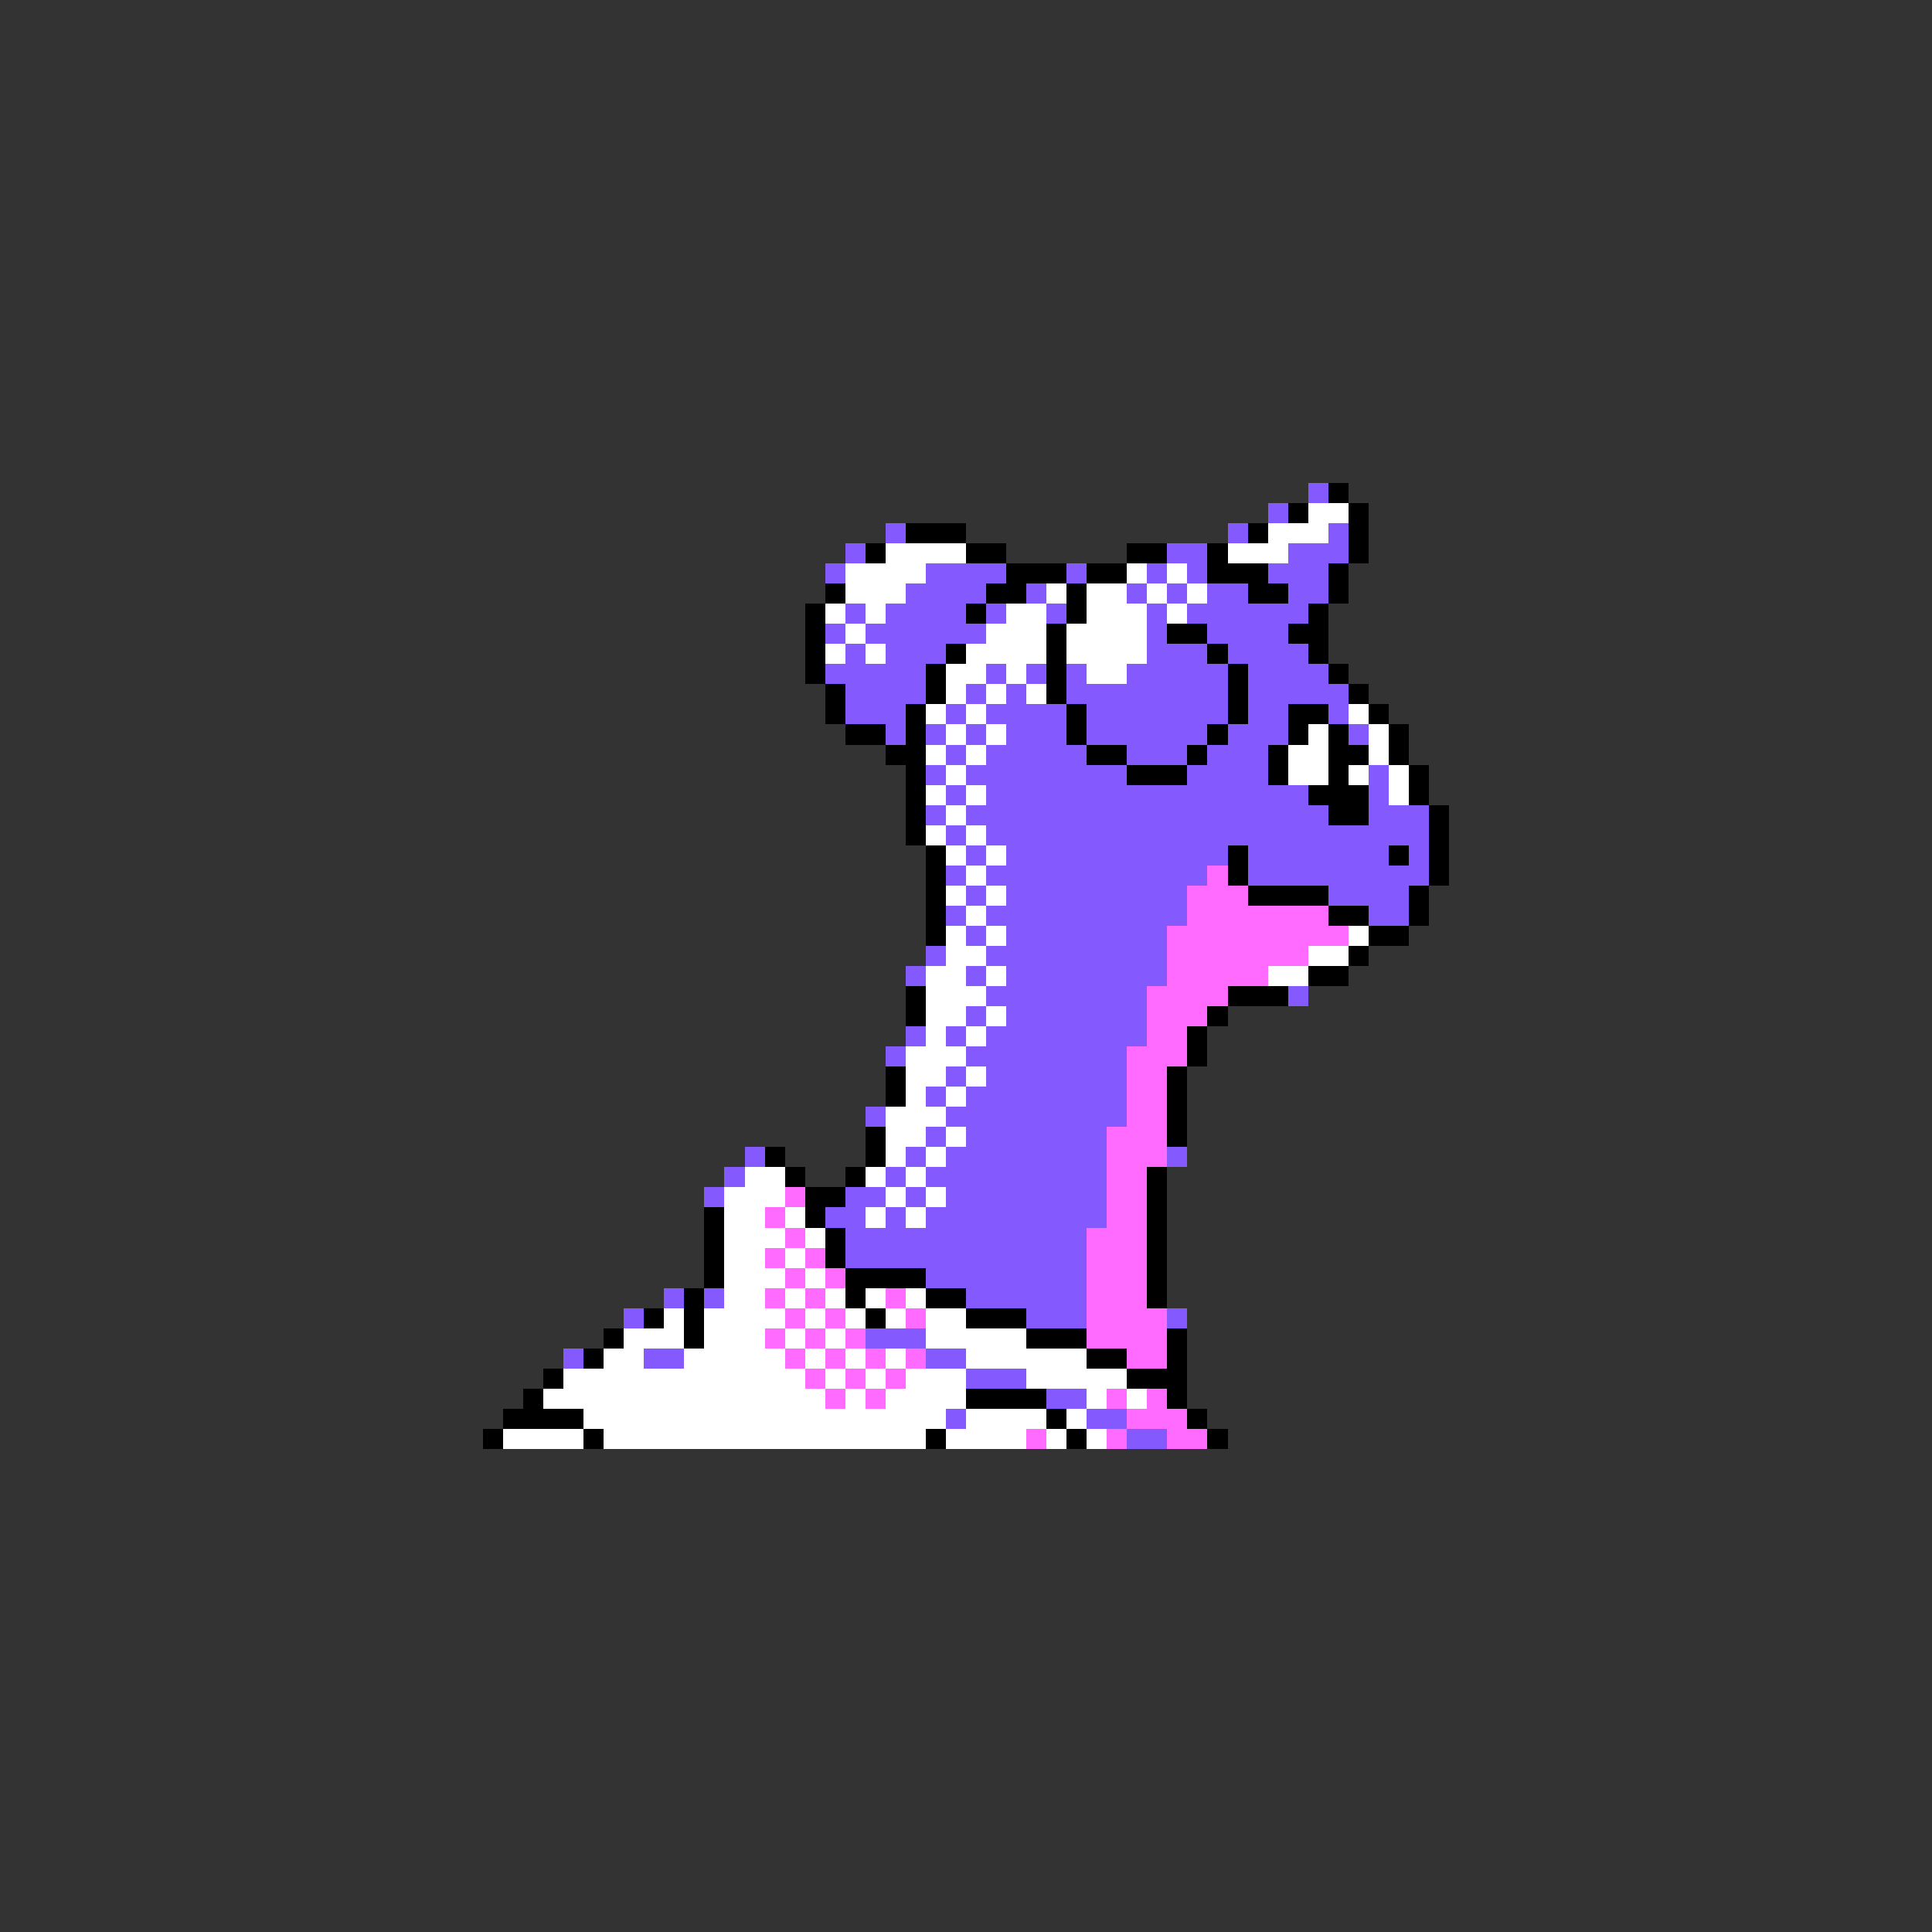 <svg xmlns="http://www.w3.org/2000/svg" viewBox="0 -0.5 96 96" shape-rendering="crispEdges">
<rect x="0" y="-0.5" width="96" height="96" fill="#333333" stroke="none"/>
<path stroke="#845aff" d="M65 24h1M63 25h1M44 26h1M61 26h1M66 26h1M42 27h1M58 27h2M64 27h3M41 28h1M46 28h4M53 28h1M57 28h1M59 28h1M63 28h3M45 29h4M51 29h1M56 29h1M58 29h1M60 29h2M64 29h2M42 30h1M44 30h4M49 30h1M52 30h1M57 30h1M59 30h6M41 31h1M43 31h6M57 31h1M60 31h4M42 32h1M44 32h3M57 32h3M61 32h4M41 33h5M49 33h1M51 33h1M53 33h1M56 33h5M62 33h4M42 34h4M48 34h1M50 34h1M53 34h8M62 34h5M42 35h3M47 35h1M49 35h4M54 35h7M62 35h2M66 35h1M44 36h1M46 36h1M48 36h1M50 36h3M54 36h6M61 36h3M67 36h1M47 37h1M49 37h5M56 37h3M60 37h3M46 38h1M48 38h8M59 38h4M68 38h1M47 39h1M49 39h16M68 39h1M46 40h1M48 40h18M68 40h3M47 41h1M49 41h22M48 42h1M50 42h11M62 42h7M70 42h1M47 43h1M49 43h11M62 43h9M48 44h1M50 44h9M66 44h4M47 45h1M49 45h10M68 45h2M48 46h1M50 46h8M46 47h1M49 47h9M45 48h1M48 48h1M50 48h8M49 49h8M64 49h1M48 50h1M50 50h7M45 51h1M47 51h1M49 51h8M44 52h1M48 52h8M47 53h1M49 53h7M46 54h1M48 54h8M43 55h1M47 55h9M46 56h1M48 56h7M37 57h1M45 57h1M47 57h8M58 57h1M36 58h1M44 58h1M46 58h9M35 59h1M42 59h2M45 59h1M47 59h8M41 60h2M44 60h1M46 60h9M42 61h12M42 62h12M46 63h8M33 64h1M35 64h1M48 64h6M31 65h1M51 65h3M58 65h1M43 66h3M28 67h1M32 67h2M46 67h2M48 68h3M52 69h2M47 70h1M54 70h2M56 71h2" />
<path stroke="#000000" d="M66 24h1M64 25h1M67 25h1M45 26h3M62 26h1M67 26h1M43 27h1M48 27h2M56 27h2M60 27h1M67 27h1M50 28h3M54 28h2M60 28h3M66 28h1M41 29h1M49 29h2M53 29h1M62 29h2M66 29h1M40 30h1M48 30h1M53 30h1M65 30h1M40 31h1M52 31h1M58 31h2M64 31h2M40 32h1M47 32h1M52 32h1M60 32h1M65 32h1M40 33h1M46 33h1M52 33h1M61 33h1M66 33h1M41 34h1M46 34h1M52 34h1M61 34h1M67 34h1M41 35h1M45 35h1M53 35h1M61 35h1M64 35h2M68 35h1M42 36h2M45 36h1M53 36h1M60 36h1M64 36h1M66 36h1M69 36h1M44 37h2M54 37h2M59 37h1M63 37h1M66 37h2M69 37h1M45 38h1M56 38h3M63 38h1M66 38h1M70 38h1M45 39h1M65 39h3M70 39h1M45 40h1M66 40h2M71 40h1M45 41h1M71 41h1M46 42h1M61 42h1M69 42h1M71 42h1M46 43h1M61 43h1M71 43h1M46 44h1M62 44h4M70 44h1M46 45h1M66 45h2M70 45h1M46 46h1M68 46h2M67 47h1M65 48h2M45 49h1M61 49h3M45 50h1M60 50h1M59 51h1M59 52h1M44 53h1M58 53h1M44 54h1M58 54h1M58 55h1M43 56h1M58 56h1M38 57h1M43 57h1M39 58h1M42 58h1M57 58h1M40 59h2M57 59h1M35 60h1M40 60h1M57 60h1M35 61h1M41 61h1M57 61h1M35 62h1M41 62h1M57 62h1M35 63h1M42 63h4M57 63h1M34 64h1M42 64h1M46 64h2M57 64h1M32 65h1M34 65h1M43 65h1M48 65h3M30 66h1M34 66h1M51 66h3M58 66h1M29 67h1M54 67h2M58 67h1M27 68h1M56 68h3M26 69h1M48 69h4M58 69h1M25 70h4M52 70h1M59 70h1M24 71h1M29 71h1M46 71h1M53 71h1M60 71h1" />
<path stroke="#ffffff" d="M65 25h2M63 26h3M44 27h4M61 27h3M42 28h4M56 28h1M58 28h1M42 29h3M52 29h1M54 29h2M57 29h1M59 29h1M41 30h1M43 30h1M50 30h2M54 30h3M58 30h1M42 31h1M49 31h3M53 31h4M41 32h1M43 32h1M48 32h4M53 32h4M47 33h2M50 33h1M54 33h2M47 34h1M49 34h1M51 34h1M46 35h1M48 35h1M67 35h1M47 36h1M49 36h1M65 36h1M68 36h1M46 37h1M48 37h1M64 37h2M68 37h1M47 38h1M64 38h2M67 38h1M69 38h1M46 39h1M48 39h1M69 39h1M47 40h1M46 41h1M48 41h1M47 42h1M49 42h1M48 43h1M47 44h1M49 44h1M48 45h1M47 46h1M49 46h1M67 46h1M47 47h2M65 47h2M46 48h2M49 48h1M63 48h2M46 49h3M46 50h2M49 50h1M46 51h1M48 51h1M45 52h3M45 53h2M48 53h1M45 54h1M47 54h1M44 55h3M44 56h2M47 56h1M44 57h1M46 57h1M37 58h2M43 58h1M45 58h1M36 59h3M44 59h1M46 59h1M36 60h2M39 60h1M43 60h1M45 60h1M36 61h3M40 61h1M36 62h2M39 62h1M36 63h3M40 63h1M36 64h2M39 64h1M41 64h1M43 64h1M45 64h1M33 65h1M35 65h4M40 65h1M42 65h1M44 65h1M46 65h2M31 66h3M35 66h3M39 66h1M41 66h1M46 66h5M30 67h2M34 67h5M40 67h1M42 67h1M44 67h1M48 67h6M28 68h12M41 68h1M43 68h1M45 68h3M51 68h5M27 69h14M42 69h1M44 69h4M54 69h1M56 69h1M29 70h18M48 70h4M53 70h1M25 71h4M30 71h16M47 71h4M52 71h1M54 71h1" />
<path stroke="#ff6bff" d="M60 43h1M59 44h3M59 45h7M58 46h9M58 47h7M58 48h5M57 49h4M57 50h3M57 51h2M56 52h3M56 53h2M56 54h2M56 55h2M55 56h3M55 57h3M55 58h2M39 59h1M55 59h2M38 60h1M55 60h2M39 61h1M54 61h3M38 62h1M40 62h1M54 62h3M39 63h1M41 63h1M54 63h3M38 64h1M40 64h1M44 64h1M54 64h3M39 65h1M41 65h1M45 65h1M54 65h4M38 66h1M40 66h1M42 66h1M54 66h4M39 67h1M41 67h1M43 67h1M45 67h1M56 67h2M40 68h1M42 68h1M44 68h1M41 69h1M43 69h1M55 69h1M57 69h1M56 70h3M51 71h1M55 71h1M58 71h2" />
</svg>